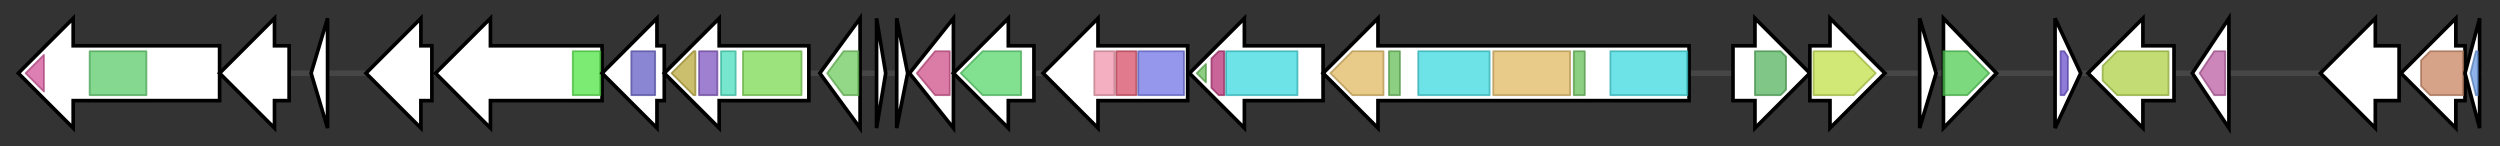 <svg version="1.1" baseProfile="full" xmlns="http://www.w3.org/2000/svg" width="1366.133" height="80">
	<rect width="100%" height="100%" fill="#333333" stroke="none"/>
	<g>
		<line x1="10" y1="40.0" x2="1356.133" y2="40.0" style="stroke:rgb(70,70,70); stroke-width:3 "/>
		<g>
			<title> (ctg32_17)</title>
			<polygon class=" (ctg32_17)" points="120,25 40,25 40,10 10,40 40,70 40,55 120,55" fill="rgb(255,255,255)" fill-opacity="1.0" stroke="rgb(0,0,0)" stroke-width="2"  />
			<g>
				<title>IcmF_C (PF06744)
"Type VI secretion protein IcmF C2-like domain"</title>
				<polygon class="PF06744" points="14,40 24,30 24,50 14,40" stroke-linejoin="round" width="10" height="24" fill="rgb(211,84,154)" stroke="rgb(168,67,123)" stroke-width="1" opacity="0.75" />
			</g>
			<g>
				<title>IcmF-related (PF06761)
"Intracellular multiplication and human macrophage-killing"</title>
				<rect class="PF06761" x="49" y="28" stroke-linejoin="round" width="31" height="24" fill="rgb(91,203,105)" stroke="rgb(72,162,84)" stroke-width="1" opacity="0.75" />
			</g>
		</g>
		<g>
			<title> (ctg32_18)</title>
			<polygon class=" (ctg32_18)" points="158,25 150,25 150,10 120,40 150,70 150,55 158,55" fill="rgb(255,255,255)" fill-opacity="1.0" stroke="rgb(0,0,0)" stroke-width="2"  />
		</g>
		<g>
			<title> (ctg32_19)</title>
			<polygon class=" (ctg32_19)" points="170,40 179,10 179,70" fill="rgb(255,255,255)" fill-opacity="1.0" stroke="rgb(0,0,0)" stroke-width="2"  />
		</g>
		<g>
			<title> (ctg32_20)</title>
			<polygon class=" (ctg32_20)" points="236,25 230,25 230,10 200,40 230,70 230,55 236,55" fill="rgb(255,255,255)" fill-opacity="1.0" stroke="rgb(0,0,0)" stroke-width="2"  />
		</g>
		<g>
			<title> (ctg32_21)</title>
			<polygon class=" (ctg32_21)" points="329,25 268,25 268,10 238,40 268,70 268,55 329,55" fill="rgb(255,255,255)" fill-opacity="1.0" stroke="rgb(0,0,0)" stroke-width="2"  />
			<g>
				<title>VasX_N (PF20249)
"VasX toxin N-terminal region"</title>
				<rect class="PF20249" x="313" y="28" stroke-linejoin="round" width="15" height="24" fill="rgb(80,228,70)" stroke="rgb(64,182,56)" stroke-width="1" opacity="0.75" />
			</g>
		</g>
		<g>
			<title> (ctg32_22)</title>
			<polygon class=" (ctg32_22)" points="363,25 359,25 359,10 329,40 359,70 359,55 363,55" fill="rgb(255,255,255)" fill-opacity="1.0" stroke="rgb(0,0,0)" stroke-width="2"  />
			<g>
				<title>DUF4123 (PF13503)
"Domain of unknown function (DUF4123)"</title>
				<polygon class="PF13503" points="345,28 345,28 358,28 358,52 345,52 345,52" stroke-linejoin="round" width="13" height="24" fill="rgb(100,93,196)" stroke="rgb(80,74,156)" stroke-width="1" opacity="0.75" />
			</g>
		</g>
		<g>
			<title> (ctg32_23)</title>
			<polygon class=" (ctg32_23)" points="442,25 393,25 393,10 363,40 393,70 393,55 442,55" fill="rgb(255,255,255)" fill-opacity="1.0" stroke="rgb(0,0,0)" stroke-width="2"  />
			<g>
				<title>DUF2345 (PF10106)
"Uncharacterized protein conserved in bacteria (DUF2345)"</title>
				<polygon class="PF10106" points="367,40 379,28 380,28 380,52 379,52" stroke-linejoin="round" width="14" height="24" fill="rgb(185,168,59)" stroke="rgb(148,134,47)" stroke-width="1" opacity="0.75" />
			</g>
			<g>
				<title>T6SS_Vgr (PF13296)
"Putative type VI secretion system Rhs element Vgr"</title>
				<rect class="PF13296" x="382" y="28" stroke-linejoin="round" width="10" height="24" fill="rgb(127,84,191)" stroke="rgb(101,67,152)" stroke-width="1" opacity="0.75" />
			</g>
			<g>
				<title>Phage_base_V (PF04717)
"Type VI secretion system/phage-baseplate injector OB domain"</title>
				<rect class="PF04717" x="394" y="28" stroke-linejoin="round" width="8" height="24" fill="rgb(72,223,189)" stroke="rgb(57,178,151)" stroke-width="1" opacity="0.75" />
			</g>
			<g>
				<title>Phage_GPD (PF05954)
"Phage tail baseplate hub (GPD)"</title>
				<rect class="PF05954" x="406" y="28" stroke-linejoin="round" width="32" height="24" fill="rgb(123,216,82)" stroke="rgb(98,172,65)" stroke-width="1" opacity="0.75" />
			</g>
		</g>
		<g>
			<title> (ctg32_24)</title>
			<polygon class=" (ctg32_24)" points="448,40 470,10 470,70" fill="rgb(255,255,255)" fill-opacity="1.0" stroke="rgb(0,0,0)" stroke-width="2"  />
			<g>
				<title>DotU (PF09850)
"Type VI secretion system protein DotU"</title>
				<polygon class="PF09850" points="452,40 461,28 469,28 469,52 461,52" stroke-linejoin="round" width="20" height="24" fill="rgb(110,203,93)" stroke="rgb(88,162,74)" stroke-width="1" opacity="0.75" />
			</g>
		</g>
		<g>
			<title> (ctg32_25)</title>
			<polygon class=" (ctg32_25)" points="479,10 484,40 479,70" fill="rgb(255,255,255)" fill-opacity="1.0" stroke="rgb(0,0,0)" stroke-width="2"  />
		</g>
		<g>
			<title> (ctg32_26)</title>
			<polygon class=" (ctg32_26)" points="490,10 496,40 490,70" fill="rgb(255,255,255)" fill-opacity="1.0" stroke="rgb(0,0,0)" stroke-width="2"  />
		</g>
		<g>
			<title> (ctg32_27)</title>
			<polygon class=" (ctg32_27)" points="497,40 521,10 521,70" fill="rgb(255,255,255)" fill-opacity="1.0" stroke="rgb(0,0,0)" stroke-width="2"  />
			<g>
				<title>Thioesterase (PF00975)
"Thioesterase domain"</title>
				<polygon class="PF00975" points="501,40 511,28 519,28 519,52 511,52" stroke-linejoin="round" width="20" height="24" fill="rgb(207,80,138)" stroke="rgb(165,63,110)" stroke-width="1" opacity="0.75" />
			</g>
		</g>
		<g>
			<title> (ctg32_28)</title>
			<polygon class=" (ctg32_28)" points="565,25 551,25 551,10 521,40 551,70 551,55 565,55" fill="rgb(255,255,255)" fill-opacity="1.0" stroke="rgb(0,0,0)" stroke-width="2"  />
			<g>
				<title>Peptidase_M20 (PF01546)
"Peptidase family M20/M25/M40"</title>
				<polygon class="PF01546" points="525,40 537,28 558,28 558,52 537,52" stroke-linejoin="round" width="36" height="24" fill="rgb(88,213,108)" stroke="rgb(70,170,86)" stroke-width="1" opacity="0.75" />
			</g>
		</g>
		<g>
			<title> (ctg32_29)</title>
			<polygon class=" (ctg32_29)" points="649,25 600,25 600,10 570,40 600,70 600,55 649,55" fill="rgb(255,255,255)" fill-opacity="1.0" stroke="rgb(0,0,0)" stroke-width="2"  />
			<g>
				<title>KAsynt_C_assoc (PF16197)
"Ketoacyl-synthetase C-terminal extension"</title>
				<rect class="PF16197" x="598" y="28" stroke-linejoin="round" width="11" height="24" fill="rgb(240,150,172)" stroke="rgb(192,120,137)" stroke-width="1" opacity="0.75" />
			</g>
			<g>
				<title>Ketoacyl-synt_C (PF02801)
"Beta-ketoacyl synthase, C-terminal domain"</title>
				<rect class="PF02801" x="610" y="28" stroke-linejoin="round" width="11" height="24" fill="rgb(215,78,102)" stroke="rgb(172,62,81)" stroke-width="1" opacity="0.75" />
			</g>
			<g>
				<title>ketoacyl-synt (PF00109)
"Beta-ketoacyl synthase, N-terminal domain"</title>
				<rect class="PF00109" x="622" y="28" stroke-linejoin="round" width="25" height="24" fill="rgb(112,116,228)" stroke="rgb(89,92,182)" stroke-width="1" opacity="0.75" />
			</g>
		</g>
		<g>
			<title> (ctg32_30)</title>
			<polygon class=" (ctg32_30)" points="723,25 680,25 680,10 650,40 680,70 680,55 723,55" fill="rgb(255,255,255)" fill-opacity="1.0" stroke="rgb(0,0,0)" stroke-width="2"  />
			<g>
				<title>PP-binding (PF00550)
"Phosphopantetheine attachment site"</title>
				<polygon class="PF00550" points="654,40 659,35 659,45" stroke-linejoin="round" width="6" height="24" fill="rgb(103,191,88)" stroke="rgb(82,152,70)" stroke-width="1" opacity="0.75" />
			</g>
			<g>
				<title>AMP-binding_C (PF13193)
"AMP-binding enzyme C-terminal domain"</title>
				<polygon class="PF13193" points="662,32 666,28 669,28 669,52 666,52 662,48" stroke-linejoin="round" width="7" height="24" fill="rgb(182,50,118)" stroke="rgb(145,39,94)" stroke-width="1" opacity="0.75" />
			</g>
			<g>
				<title>AMP-binding (PF00501)
"AMP-binding enzyme"</title>
				<rect class="PF00501" x="670" y="28" stroke-linejoin="round" width="39" height="24" fill="rgb(60,217,223)" stroke="rgb(48,173,178)" stroke-width="1" opacity="0.75" />
			</g>
		</g>
		<g>
			<title> (ctg32_31)</title>
			<polygon class=" (ctg32_31)" points="923,25 753,25 753,10 723,40 753,70 753,55 923,55" fill="rgb(255,255,255)" fill-opacity="1.0" stroke="rgb(0,0,0)" stroke-width="2"  />
			<g>
				<title>Condensation (PF00668)
"Condensation domain"</title>
				<polygon class="PF00668" points="727,40 739,28 756,28 756,52 739,52" stroke-linejoin="round" width="32" height="24" fill="rgb(224,184,98)" stroke="rgb(179,147,78)" stroke-width="1" opacity="0.75" />
			</g>
			<g>
				<title>PP-binding (PF00550)
"Phosphopantetheine attachment site"</title>
				<rect class="PF00550" x="759" y="28" stroke-linejoin="round" width="6" height="24" fill="rgb(103,191,88)" stroke="rgb(82,152,70)" stroke-width="1" opacity="0.75" />
			</g>
			<g>
				<title>AMP-binding (PF00501)
"AMP-binding enzyme"</title>
				<rect class="PF00501" x="775" y="28" stroke-linejoin="round" width="39" height="24" fill="rgb(60,217,223)" stroke="rgb(48,173,178)" stroke-width="1" opacity="0.75" />
			</g>
			<g>
				<title>Condensation (PF00668)
"Condensation domain"</title>
				<rect class="PF00668" x="816" y="28" stroke-linejoin="round" width="42" height="24" fill="rgb(224,184,98)" stroke="rgb(179,147,78)" stroke-width="1" opacity="0.75" />
			</g>
			<g>
				<title>PP-binding (PF00550)
"Phosphopantetheine attachment site"</title>
				<rect class="PF00550" x="860" y="28" stroke-linejoin="round" width="6" height="24" fill="rgb(103,191,88)" stroke="rgb(82,152,70)" stroke-width="1" opacity="0.75" />
			</g>
			<g>
				<title>AMP-binding (PF00501)
"AMP-binding enzyme"</title>
				<rect class="PF00501" x="880" y="28" stroke-linejoin="round" width="42" height="24" fill="rgb(60,217,223)" stroke="rgb(48,173,178)" stroke-width="1" opacity="0.75" />
			</g>
		</g>
		<g>
			<title> (ctg32_32)</title>
			<polygon class=" (ctg32_32)" points="947,25 959,25 959,10 989,40 959,70 959,55 947,55" fill="rgb(255,255,255)" fill-opacity="1.0" stroke="rgb(0,0,0)" stroke-width="2"  />
			<g>
				<title>ATP-grasp (PF02222)
"ATP-grasp domain"</title>
				<polygon class="PF02222" points="959,28 973,28 976,31 976,49 973,52 959,52" stroke-linejoin="round" width="17" height="24" fill="rgb(86,179,93)" stroke="rgb(68,143,74)" stroke-width="1" opacity="0.75" />
			</g>
		</g>
		<g>
			<title> (ctg32_33)</title>
			<polygon class=" (ctg32_33)" points="989,25 1000,25 1000,10 1030,40 1000,70 1000,55 989,55" fill="rgb(255,255,255)" fill-opacity="1.0" stroke="rgb(0,0,0)" stroke-width="2"  />
			<g>
				<title>MFS_1 (PF07690)
"Major Facilitator Superfamily"</title>
				<polygon class="PF07690" points="991,28 1013,28 1025,40 1025,40 1013,52 991,52" stroke-linejoin="round" width="34" height="24" fill="rgb(193,224,74)" stroke="rgb(154,179,59)" stroke-width="1" opacity="0.75" />
			</g>
		</g>
		<g>
			<title> (ctg32_34)</title>
			<polygon class=" (ctg32_34)" points="1049,10 1058,40 1049,70" fill="rgb(255,255,255)" fill-opacity="1.0" stroke="rgb(0,0,0)" stroke-width="2"  />
		</g>
		<g>
			<title> (ctg32_35)</title>
			<polygon class=" (ctg32_35)" points="1062,10 1091,40 1062,70" fill="rgb(255,255,255)" fill-opacity="1.0" stroke="rgb(0,0,0)" stroke-width="2"  />
			<g>
				<title>DHDPS (PF00701)
"Dihydrodipicolinate synthetase family"</title>
				<polygon class="PF00701" points="1062,28 1075,28 1087,40 1075,52 1062,52" stroke-linejoin="round" width="28" height="24" fill="rgb(80,204,82)" stroke="rgb(64,163,65)" stroke-width="1" opacity="0.75" />
			</g>
		</g>
		<g>
			<title> (ctg32_36)</title>
			<polygon class=" (ctg32_36)" points="1123,10 1137,40 1123,70" fill="rgb(255,255,255)" fill-opacity="1.0" stroke="rgb(0,0,0)" stroke-width="2"  />
			<g>
				<title>HTH_3 (PF01381)
"Helix-turn-helix"</title>
				<polygon class="PF01381" points="1126,28 1128,28 1130,31 1130,49 1128,52 1126,52" stroke-linejoin="round" width="4" height="24" fill="rgb(105,79,202)" stroke="rgb(83,63,161)" stroke-width="1" opacity="0.75" />
			</g>
		</g>
		<g>
			<title> (ctg32_37)</title>
			<polygon class=" (ctg32_37)" points="1188,25 1171,25 1171,10 1141,40 1171,70 1171,55 1188,55" fill="rgb(255,255,255)" fill-opacity="1.0" stroke="rgb(0,0,0)" stroke-width="2"  />
			<g>
				<title>DUF3987 (PF13148)
"Protein of unknown function (DUF3987)"</title>
				<polygon class="PF13148" points="1149,36 1157,28 1185,28 1185,52 1157,52 1149,44" stroke-linejoin="round" width="36" height="24" fill="rgb(174,209,70)" stroke="rgb(139,167,56)" stroke-width="1" opacity="0.75" />
			</g>
		</g>
		<g>
			<title> (ctg32_38)</title>
			<polygon class=" (ctg32_38)" points="1198,40 1218,10 1218,70" fill="rgb(255,255,255)" fill-opacity="1.0" stroke="rgb(0,0,0)" stroke-width="2"  />
			<g>
				<title>Inovirus_Gp2 (PF11726)
"Inovirus Gp2"</title>
				<polygon class="PF11726" points="1202,40 1210,28 1216,28 1216,52 1210,52" stroke-linejoin="round" width="18" height="24" fill="rgb(187,93,162)" stroke="rgb(149,74,129)" stroke-width="1" opacity="0.75" />
			</g>
		</g>
		<g>
			<title> (ctg32_39)</title>
			<polygon class=" (ctg32_39)" points="1311,25 1298,25 1298,10 1268,40 1298,70 1298,55 1311,55" fill="rgb(255,255,255)" fill-opacity="1.0" stroke="rgb(0,0,0)" stroke-width="2"  />
		</g>
		<g>
			<title> (ctg32_40)</title>
			<polygon class=" (ctg32_40)" points="1347,25 1342,25 1342,10 1312,40 1342,70 1342,55 1347,55" fill="rgb(255,255,255)" fill-opacity="1.0" stroke="rgb(0,0,0)" stroke-width="2"  />
			<g>
				<title>Patatin (PF01734)
"Patatin-like phospholipase"</title>
				<polygon class="PF01734" points="1323,33 1328,28 1346,28 1346,52 1328,52 1323,47" stroke-linejoin="round" width="23" height="24" fill="rgb(200,132,98)" stroke="rgb(160,105,78)" stroke-width="1" opacity="0.75" />
			</g>
		</g>
		<g>
			<title> (ctg32_41)</title>
			<polygon class=" (ctg32_41)" points="1347,40 1355,10 1355,70" fill="rgb(255,255,255)" fill-opacity="1.0" stroke="rgb(0,0,0)" stroke-width="2"  />
			<g>
				<title>YjcZ (PF13990)
"YjcZ-like protein"</title>
				<polygon class="PF13990" points="1350,40 1353,28 1354,28 1354,52 1353,52" stroke-linejoin="round" width="7" height="24" fill="rgb(104,154,226)" stroke="rgb(83,123,180)" stroke-width="1" opacity="0.75" />
			</g>
		</g>
	</g>
</svg>
